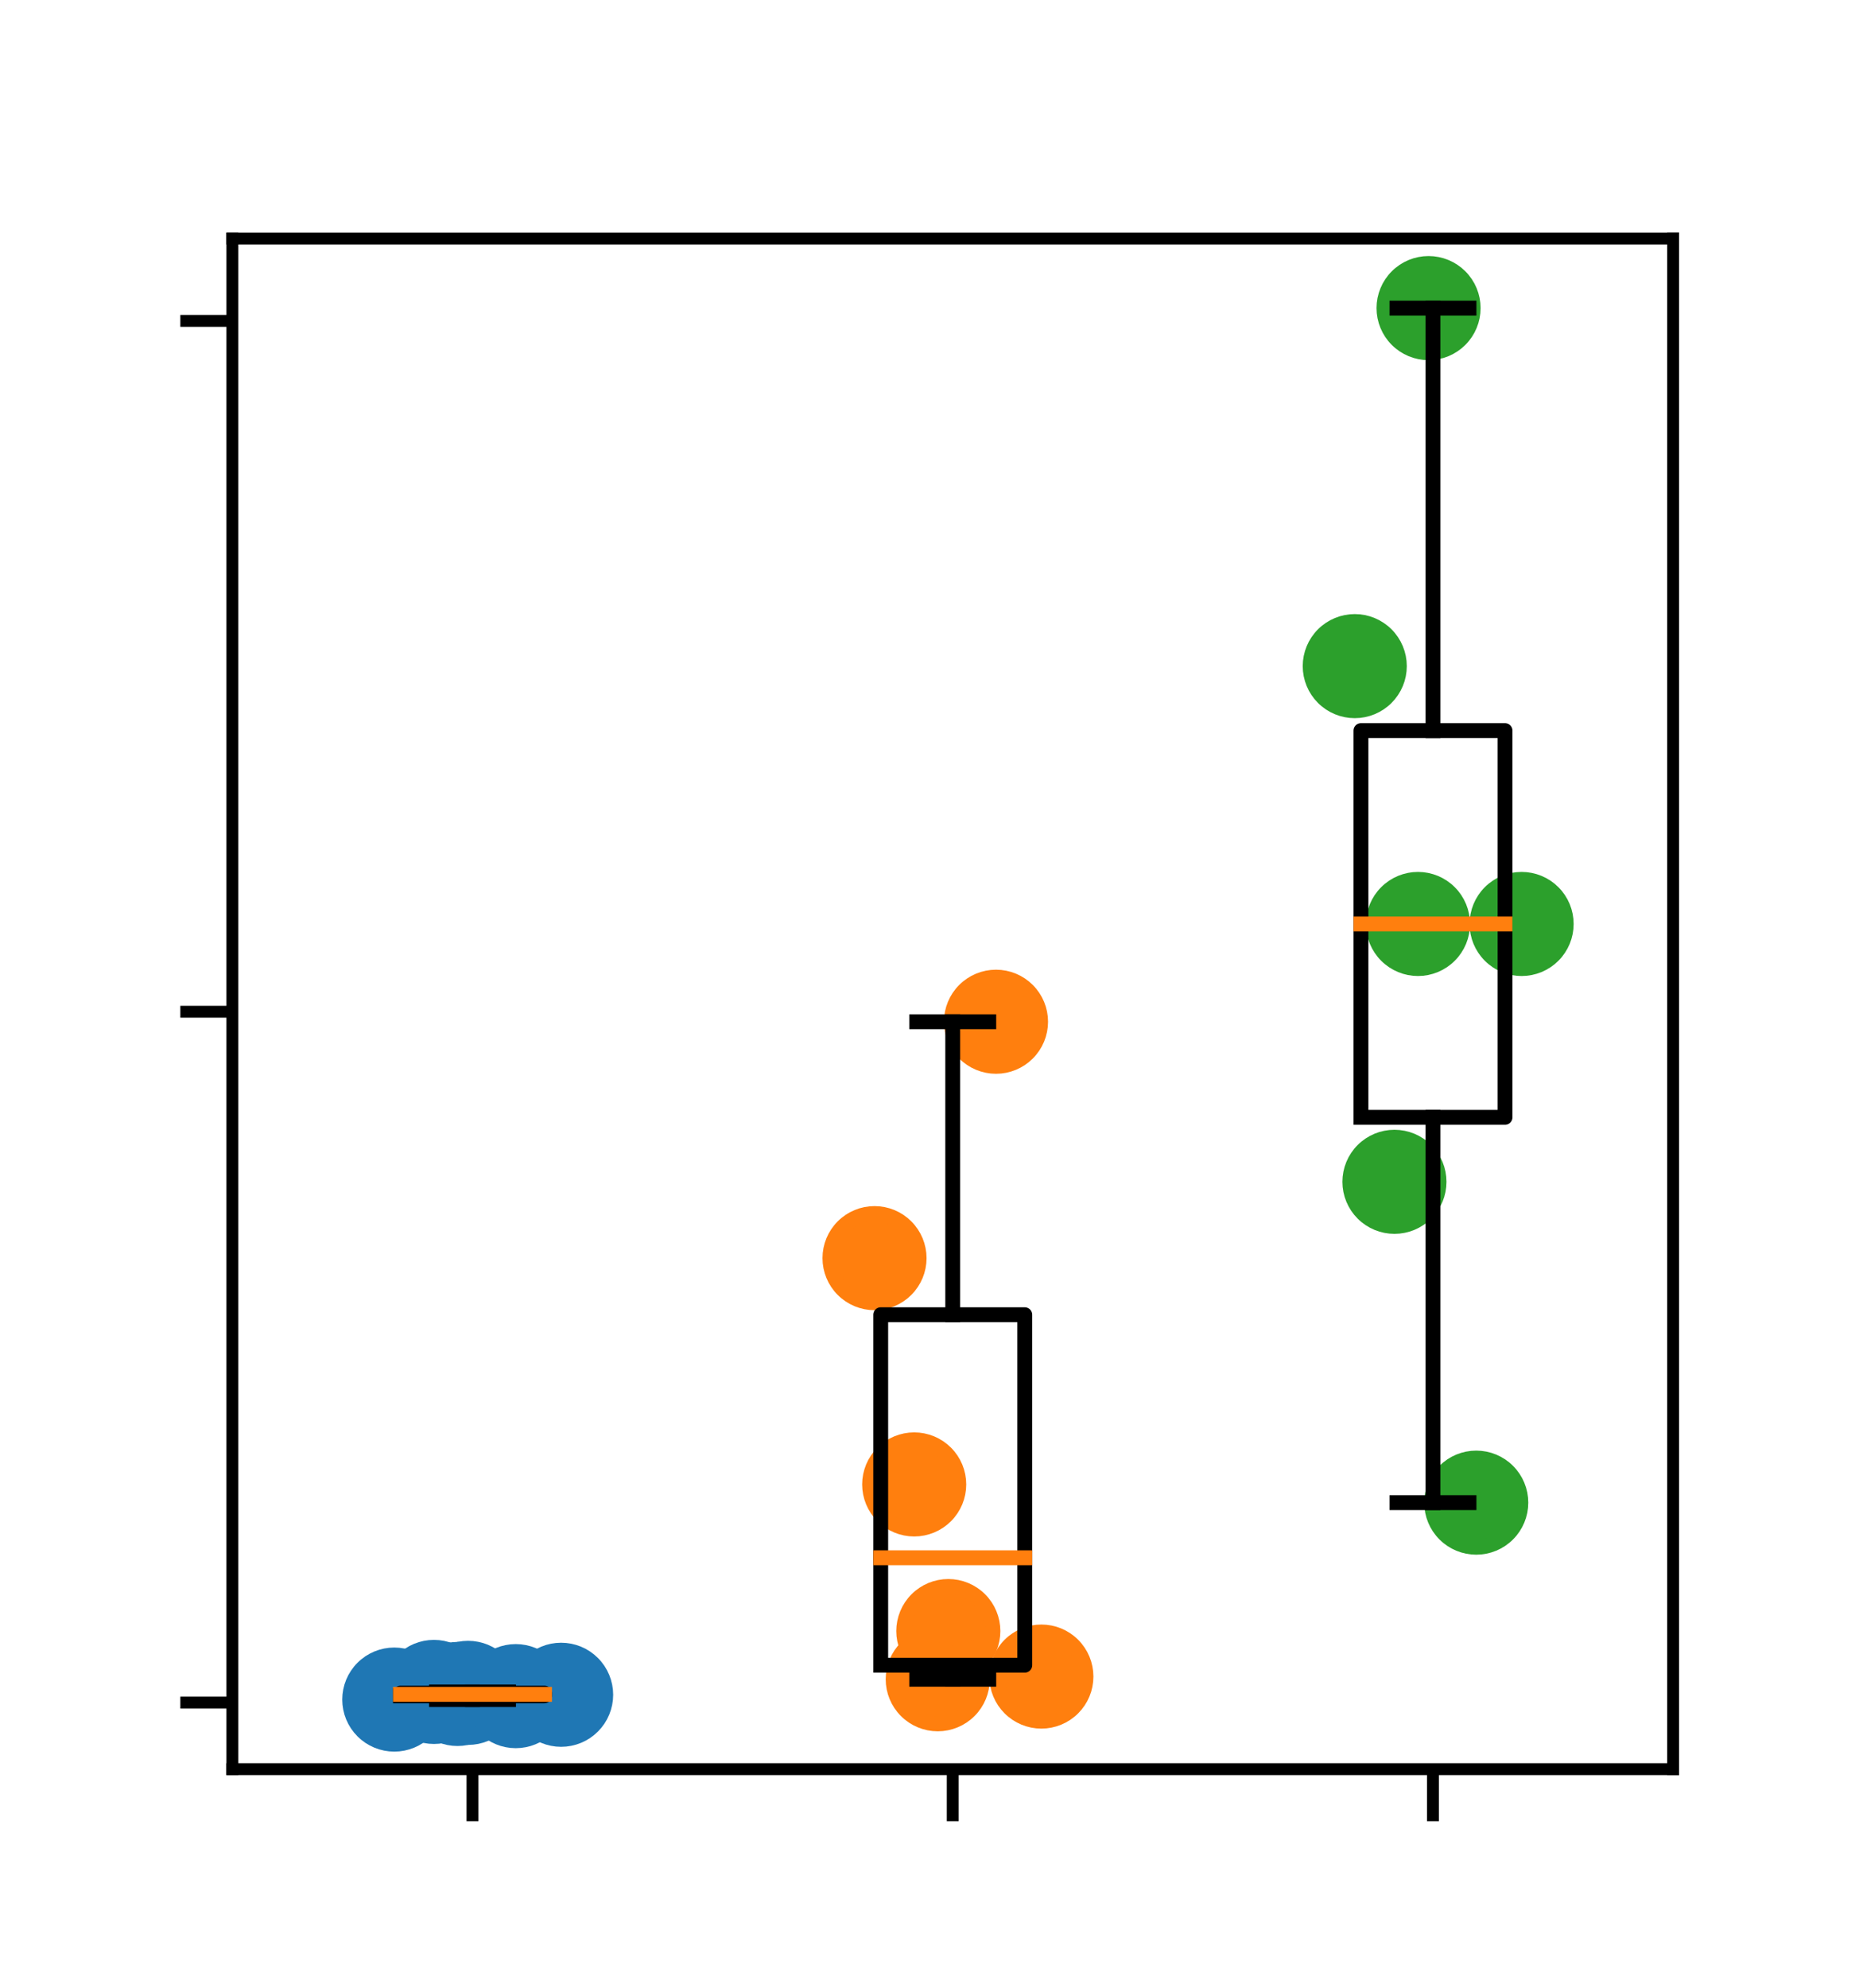 <?xml version="1.0" encoding="utf-8" standalone="no"?>
<!DOCTYPE svg PUBLIC "-//W3C//DTD SVG 1.1//EN"
  "http://www.w3.org/Graphics/SVG/1.1/DTD/svg11.dtd">
<svg xmlns:xlink="http://www.w3.org/1999/xlink" width="125.04pt" height="133.68pt" viewBox="0 0 125.04 133.68" xmlns="http://www.w3.org/2000/svg" version="1.1">
 <defs>
  <style type="text/css">*{stroke-linejoin: round; stroke-linecap: butt}</style>
 </defs>
 <g id="figure_1">
  <g id="patch_1">
   <path d="M 0 133.68 
L 125.04 133.68 
L 125.04 0 
L 0 0 
z
" style="fill: #ffffff"/>
  </g>
  <g id="axes_1">
   <g id="patch_2">
    <path d="M 15.63 118.975 
L 112.536 118.975 
L 112.536 16.042 
L 15.63 16.042 
z
" style="fill: #ffffff"/>
   </g>
   <g id="PathCollection_1">
    <defs>
     <path id="m68fe188f1e" d="M 0 3 
C 0.796 3 1.559 2.684 2.121 2.121 
C 2.684 1.559 3 0.796 3 0 
C 3 -0.796 2.684 -1.559 2.121 -2.121 
C 1.559 -2.684 0.796 -3 0 -3 
C -0.796 -3 -1.559 -2.684 -2.121 -2.121 
C -2.684 -1.559 -3 -0.796 -3 0 
C -3 0.796 -2.684 1.559 -2.121 2.121 
C -1.559 2.684 -0.796 3 0 3 
z
" style="stroke: #1f77b4"/>
    </defs>
    <g clip-path="url(#p85250ef7af)">
     <use xlink:href="#m68fe188f1e" x="34.691" y="114.065" style="fill: #1f77b4; stroke: #1f77b4"/>
     <use xlink:href="#m68fe188f1e" x="29.189" y="113.782" style="fill: #1f77b4; stroke: #1f77b4"/>
     <use xlink:href="#m68fe188f1e" x="31.484" y="113.845" style="fill: #1f77b4; stroke: #1f77b4"/>
     <use xlink:href="#m68fe188f1e" x="26.52" y="114.296" style="fill: #1f77b4; stroke: #1f77b4"/>
     <use xlink:href="#m68fe188f1e" x="30.772" y="113.919" style="fill: #1f77b4; stroke: #1f77b4"/>
     <use xlink:href="#m68fe188f1e" x="37.743" y="113.973" style="fill: #1f77b4; stroke: #1f77b4"/>
    </g>
   </g>
   <g id="PathCollection_2">
    <defs>
     <path id="mc1983c6030" d="M 0 3 
C 0.796 3 1.559 2.684 2.121 2.121 
C 2.684 1.559 3 0.796 3 0 
C 3 -0.796 2.684 -1.559 2.121 -2.121 
C 1.559 -2.684 0.796 -3 0 -3 
C -0.796 -3 -1.559 -2.684 -2.121 -2.121 
C -2.684 -1.559 -3 -0.796 -3 0 
C -3 0.796 -2.684 1.559 -2.121 2.121 
C -1.559 2.684 -0.796 3 0 3 
z
" style="stroke: #ff7f0e"/>
    </defs>
    <g clip-path="url(#p85250ef7af)">
     <use xlink:href="#mc1983c6030" x="66.993" y="68.712" style="fill: #ff7f0e; stroke: #ff7f0e"/>
     <use xlink:href="#mc1983c6030" x="61.491" y="99.828" style="fill: #ff7f0e; stroke: #ff7f0e"/>
     <use xlink:href="#mc1983c6030" x="63.786" y="109.689" style="fill: #ff7f0e; stroke: #ff7f0e"/>
     <use xlink:href="#mc1983c6030" x="58.822" y="84.61" style="fill: #ff7f0e; stroke: #ff7f0e"/>
     <use xlink:href="#mc1983c6030" x="63.074" y="112.93" style="fill: #ff7f0e; stroke: #ff7f0e"/>
     <use xlink:href="#mc1983c6030" x="70.045" y="112.749" style="fill: #ff7f0e; stroke: #ff7f0e"/>
    </g>
   </g>
   <g id="PathCollection_3">
    <defs>
     <path id="m67287f39f9" d="M 0 3 
C 0.796 3 1.559 2.684 2.121 2.121 
C 2.684 1.559 3 0.796 3 0 
C 3 -0.796 2.684 -1.559 2.121 -2.121 
C 1.559 -2.684 0.796 -3 0 -3 
C -0.796 -3 -1.559 -2.684 -2.121 -2.121 
C -2.684 -1.559 -3 -0.796 -3 0 
C -3 0.796 -2.684 1.559 -2.121 2.121 
C -1.559 2.684 -0.796 3 0 3 
z
" style="stroke: #2ca02c"/>
    </defs>
    <g clip-path="url(#p85250ef7af)">
     <use xlink:href="#m67287f39f9" x="99.295" y="101.053" style="fill: #2ca02c; stroke: #2ca02c"/>
     <use xlink:href="#m67287f39f9" x="93.793" y="79.477" style="fill: #2ca02c; stroke: #2ca02c"/>
     <use xlink:href="#m67287f39f9" x="96.088" y="20.72" style="fill: #2ca02c; stroke: #2ca02c"/>
     <use xlink:href="#m67287f39f9" x="91.124" y="44.797" style="fill: #2ca02c; stroke: #2ca02c"/>
     <use xlink:href="#m67287f39f9" x="95.376" y="62.137" style="fill: #2ca02c; stroke: #2ca02c"/>
     <use xlink:href="#m67287f39f9" x="102.347" y="62.137" style="fill: #2ca02c; stroke: #2ca02c"/>
    </g>
   </g>
   <g id="matplotlib.axis_1">
    <g id="xtick_1">
     <g id="line2d_1">
      <defs>
       <path id="m68c2def01e" d="M 0 0 
L 0 3.5 
" style="stroke: #000000; stroke-width: 0.8"/>
      </defs>
      <g>
       <use xlink:href="#m68c2def01e" x="31.781" y="118.975" style="stroke: #000000; stroke-width: 0.8"/>
      </g>
     </g>
    </g>
    <g id="xtick_2">
     <g id="line2d_2">
      <g>
       <use xlink:href="#m68c2def01e" x="64.083" y="118.975" style="stroke: #000000; stroke-width: 0.8"/>
      </g>
     </g>
    </g>
    <g id="xtick_3">
     <g id="line2d_3">
      <g>
       <use xlink:href="#m68c2def01e" x="96.385" y="118.975" style="stroke: #000000; stroke-width: 0.8"/>
      </g>
     </g>
    </g>
   </g>
   <g id="matplotlib.axis_2">
    <g id="ytick_1">
     <g id="line2d_4">
      <defs>
       <path id="m9d6e5b585d" d="M 0 0 
L -3.5 0 
" style="stroke: #000000; stroke-width: 0.8"/>
      </defs>
      <g>
       <use xlink:href="#m9d6e5b585d" x="15.63" y="114.5" style="stroke: #000000; stroke-width: 0.8"/>
      </g>
     </g>
    </g>
    <g id="ytick_2">
     <g id="line2d_5">
      <g>
       <use xlink:href="#m9d6e5b585d" x="15.63" y="68.04" style="stroke: #000000; stroke-width: 0.8"/>
      </g>
     </g>
    </g>
    <g id="ytick_3">
     <g id="line2d_6">
      <g>
       <use xlink:href="#m9d6e5b585d" x="15.63" y="21.58" style="stroke: #000000; stroke-width: 0.8"/>
      </g>
     </g>
    </g>
   </g>
   <g id="line2d_7">
    <path d="M 26.936 114.042 
L 36.626 114.042 
L 36.626 113.863 
L 26.936 113.863 
L 26.936 114.042 
" clip-path="url(#p85250ef7af)" style="fill: none; stroke: #000000; stroke-linecap: square"/>
   </g>
   <g id="line2d_8">
    <path d="M 31.781 114.042 
L 31.781 114.296 
" clip-path="url(#p85250ef7af)" style="fill: none; stroke: #000000; stroke-linecap: square"/>
   </g>
   <g id="line2d_9">
    <path d="M 31.781 113.863 
L 31.781 113.782 
" clip-path="url(#p85250ef7af)" style="fill: none; stroke: #000000; stroke-linecap: square"/>
   </g>
   <g id="line2d_10">
    <path d="M 29.358 114.296 
L 34.204 114.296 
" clip-path="url(#p85250ef7af)" style="fill: none; stroke: #000000; stroke-linecap: square"/>
   </g>
   <g id="line2d_11">
    <path d="M 29.358 113.782 
L 34.204 113.782 
" clip-path="url(#p85250ef7af)" style="fill: none; stroke: #000000; stroke-linecap: square"/>
   </g>
   <g id="line2d_12">
    <path d="M 59.238 111.984 
L 68.928 111.984 
L 68.928 88.415 
L 59.238 88.415 
L 59.238 111.984 
" clip-path="url(#p85250ef7af)" style="fill: none; stroke: #000000; stroke-linecap: square"/>
   </g>
   <g id="line2d_13">
    <path d="M 64.083 111.984 
L 64.083 112.93 
" clip-path="url(#p85250ef7af)" style="fill: none; stroke: #000000; stroke-linecap: square"/>
   </g>
   <g id="line2d_14">
    <path d="M 64.083 88.415 
L 64.083 68.712 
" clip-path="url(#p85250ef7af)" style="fill: none; stroke: #000000; stroke-linecap: square"/>
   </g>
   <g id="line2d_15">
    <path d="M 61.66 112.93 
L 66.506 112.93 
" clip-path="url(#p85250ef7af)" style="fill: none; stroke: #000000; stroke-linecap: square"/>
   </g>
   <g id="line2d_16">
    <path d="M 61.66 68.712 
L 66.506 68.712 
" clip-path="url(#p85250ef7af)" style="fill: none; stroke: #000000; stroke-linecap: square"/>
   </g>
   <g id="line2d_17">
    <path d="M 91.54 75.142 
L 101.23 75.142 
L 101.23 49.132 
L 91.54 49.132 
L 91.54 75.142 
" clip-path="url(#p85250ef7af)" style="fill: none; stroke: #000000; stroke-linecap: square"/>
   </g>
   <g id="line2d_18">
    <path d="M 96.385 75.142 
L 96.385 101.053 
" clip-path="url(#p85250ef7af)" style="fill: none; stroke: #000000; stroke-linecap: square"/>
   </g>
   <g id="line2d_19">
    <path d="M 96.385 49.132 
L 96.385 20.72 
" clip-path="url(#p85250ef7af)" style="fill: none; stroke: #000000; stroke-linecap: square"/>
   </g>
   <g id="line2d_20">
    <path d="M 93.962 101.053 
L 98.808 101.053 
" clip-path="url(#p85250ef7af)" style="fill: none; stroke: #000000; stroke-linecap: square"/>
   </g>
   <g id="line2d_21">
    <path d="M 93.962 20.72 
L 98.808 20.72 
" clip-path="url(#p85250ef7af)" style="fill: none; stroke: #000000; stroke-linecap: square"/>
   </g>
   <g id="line2d_22">
    <path d="M 26.936 113.946 
L 36.626 113.946 
" clip-path="url(#p85250ef7af)" style="fill: none; stroke: #ff7f0e; stroke-linecap: square"/>
   </g>
   <g id="line2d_23">
    <path d="M 59.238 104.759 
L 68.928 104.759 
" clip-path="url(#p85250ef7af)" style="fill: none; stroke: #ff7f0e; stroke-linecap: square"/>
   </g>
   <g id="line2d_24">
    <path d="M 91.54 62.137 
L 101.23 62.137 
" clip-path="url(#p85250ef7af)" style="fill: none; stroke: #ff7f0e; stroke-linecap: square"/>
   </g>
   <g id="patch_3">
    <path d="M 15.63 118.975 
L 15.63 16.042 
" style="fill: none; stroke: #000000; stroke-width: 0.8; stroke-linejoin: miter; stroke-linecap: square"/>
   </g>
   <g id="patch_4">
    <path d="M 112.536 118.975 
L 112.536 16.042 
" style="fill: none; stroke: #000000; stroke-width: 0.8; stroke-linejoin: miter; stroke-linecap: square"/>
   </g>
   <g id="patch_5">
    <path d="M 15.63 118.975 
L 112.536 118.975 
" style="fill: none; stroke: #000000; stroke-width: 0.8; stroke-linejoin: miter; stroke-linecap: square"/>
   </g>
   <g id="patch_6">
    <path d="M 15.63 16.042 
L 112.536 16.042 
" style="fill: none; stroke: #000000; stroke-width: 0.8; stroke-linejoin: miter; stroke-linecap: square"/>
   </g>
  </g>
 </g>
 <defs>
  <clipPath id="p85250ef7af">
   <rect x="15.63" y="16.042" width="96.906" height="102.934"/>
  </clipPath>
 </defs>
</svg>
